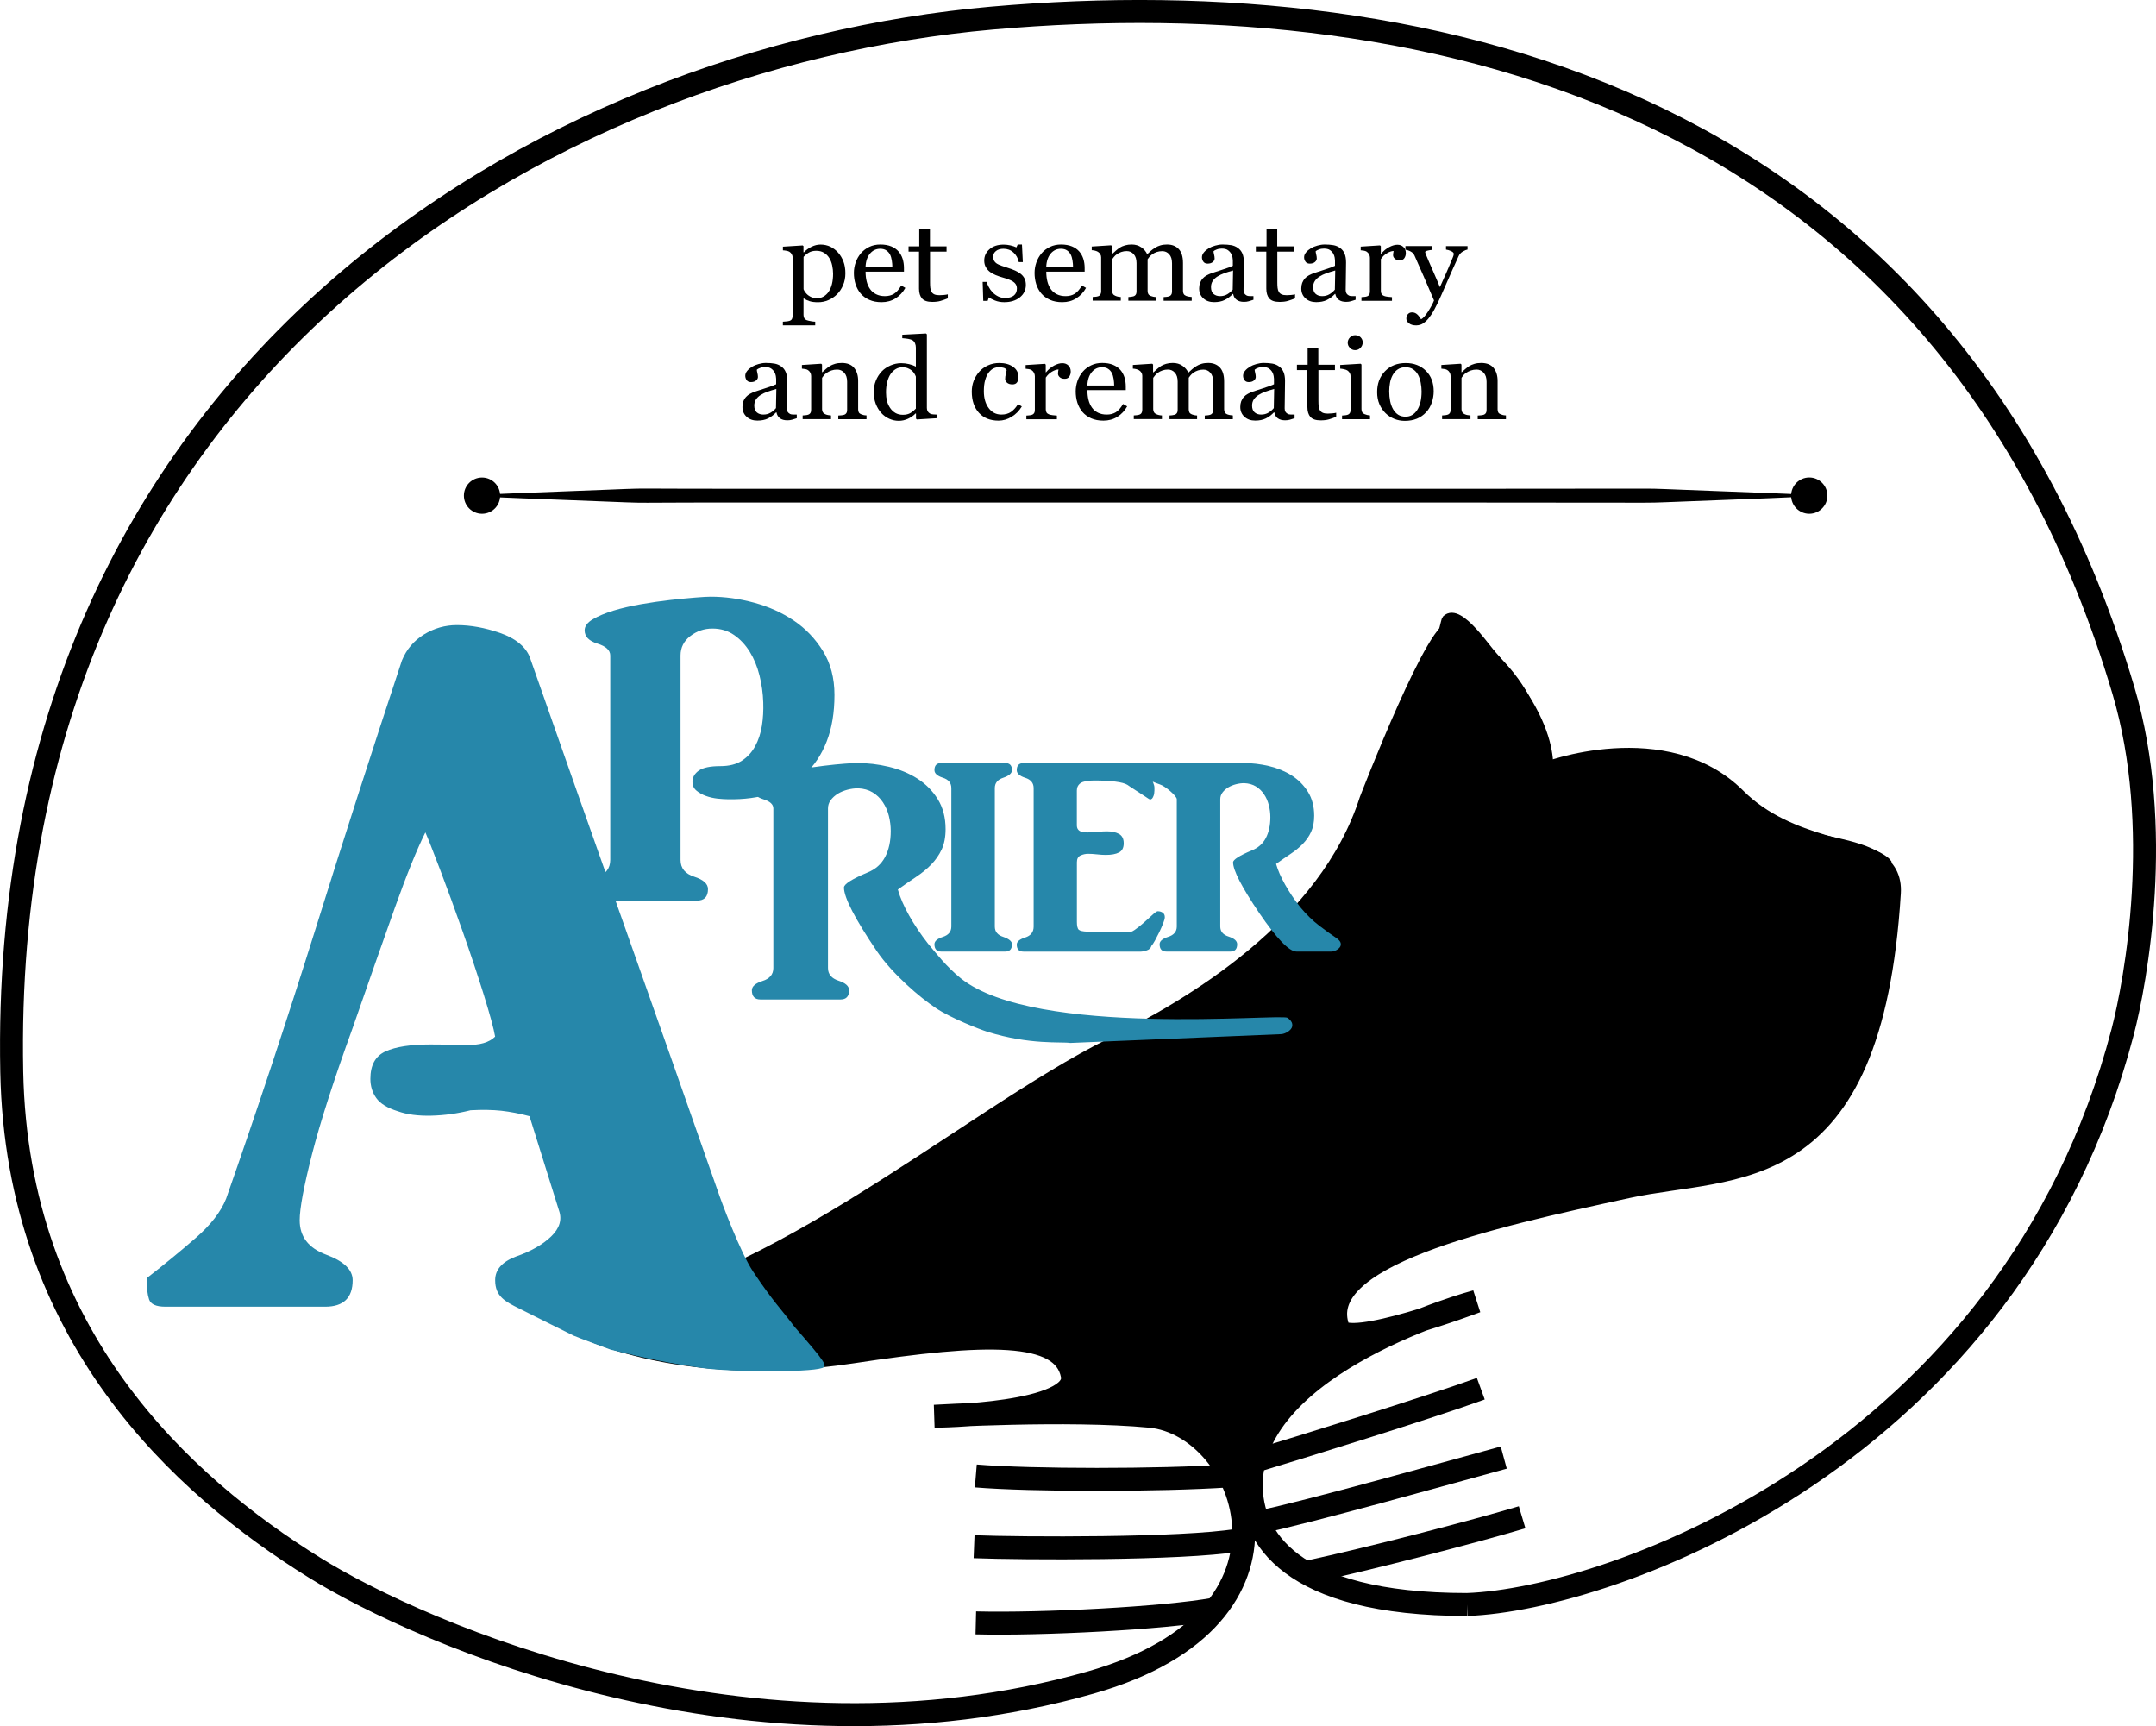 <?xml version="1.0" encoding="utf-8"?>
<!-- Generator: Adobe Illustrator 24.0.2, SVG Export Plug-In . SVG Version: 6.00 Build 0)  -->
<svg version="1.1" xmlns="http://www.w3.org/2000/svg" xmlns:xlink="http://www.w3.org/1999/xlink" x="0px" y="0px"
	 viewBox="0 0 469.64 375.93" style="enable-background:new 0 0 469.64 375.93;" xml:space="preserve">
<style type="text/css">
	.st0{fill:none;stroke:#000000;stroke-width:5;stroke-miterlimit:10;}
	.st1{stroke:#000000;stroke-width:2;stroke-miterlimit:10;}
	.st2{display:none;}
	.st3{display:inline;}
	.st4{fill:#2687AA;}
</style>
<g id="レイヤー_1">
	<path class="st0" d="M319.56,349.44c-39,0-47-15-47-26c0-27,49-40,49-40s-28.24,10.68-30,6c-6-16,32.69-24.41,63-31
		c23-5,53,1,57-64c0.77-12.44-22-7-32-18c-12.15-13.36-27-11-44-7c0,0,4-12-18-32c-3.51-3.19-19,37-19,37c-9,28-38.49,45.36-56,54
		c-31.72,15.65-79,58-118,59c0.34,0.45,22.17,12.87,61,7c28.95-4.38,46-5,48,5c1.75,8.77-30,9-30,9s29.08-1.71,47,0
		c21,2,37.56,43.65-13,58c-74,21-145.89-10.65-169-25c-29-18-64.87-50.58-66-108c-3-153,117-221,213.5-229.5
		c97.12-8.55,208.5,18.5,246.5,146.5c8.8,29.65,2.74,63.15-0.2,74.36C438.11,317.32,350.97,348.32,319.56,349.44"/>
	<path class="st0" d="M322.56,302.44c-11,4-40,13-50,16"/>
	<path class="st0" d="M327.56,317.44c-11,3-43,12-53,14"/>
	<path class="st0" d="M331.56,330.44c-10,3-33,9-47,12"/>
	<path class="st0" d="M267.56,321.44c-15,1-43,1-55,0"/>
	<path class="st0" d="M269.56,335.44c-12,2-47.19,1.81-57.38,1.41"/>
	<path class="st0" d="M264.56,350.44c-11,2-37.69,3.36-52,3"/>
	<path class="st1" d="M129.56,286.44c0,0,26.5-1.5,66.5-28.5c17.25-11.64,49.82-33.54,74-46c33-17,44.5-76.5,45-77
		c2.78-2.78,8.98,6.98,11,9c12,12,9,24,9.5,23.5c0.57-0.57,27.5-10.5,43.5,5.5c10.9,10.9,27.45,10.45,32,15
		c0.5,0.5,0.49,47.11-23.5,61.5c-7.5,4.5-71.83,9.6-92.5,25.5c-13,10,0.89,18.14,0,18c-0.25-0.04-23,11-25,26c0,0-8-20-53-12
		c0,0,21-3,15-11c-2.16-2.88-7.99-5.38-19-6c-9.45-0.53-20.15,2.25-25,3C162.06,296.94,133.06,295.94,129.56,286.44z"/>
</g>
<g id="レイヤー_4">
	<g>
		<g>
			<path d="M104.81,107.77c6.03-0.31,12.06-0.51,18.09-0.75l9.05-0.35c3.02-0.1,6.03-0.29,9.05-0.26
				c12.06,0.07,24.12,0.02,36.19,0.04h72.37h72.37l36.19-0.03c3.02-0.02,6.03,0.18,9.05,0.27l9.05,0.35
				c6.03,0.24,12.06,0.44,18.09,0.74v0.34c-6.03,0.29-12.06,0.5-18.09,0.74l-9.05,0.35c-3.02,0.09-6.03,0.29-9.05,0.27l-36.19-0.03
				h-72.37h-72.37c-12.06,0.02-24.12-0.04-36.19,0.04c-3.02,0.03-6.03-0.16-9.05-0.26l-9.05-0.35c-6.03-0.24-12.06-0.44-18.09-0.75
				V107.77z"/>
			<g>
				<path d="M105,111.89c-2.18,0-3.95-1.77-3.95-3.95S102.82,104,105,104c2.18,0,3.95,1.77,3.95,3.95S107.18,111.89,105,111.89z"/>
			</g>
			<g>
				<path d="M394.11,111.89c2.18,0,3.95-1.77,3.95-3.95s-1.77-3.95-3.95-3.95c-2.18,0-3.95,1.77-3.95,3.95
					S391.93,111.89,394.11,111.89z"/>
			</g>
		</g>
	</g>
	<g>
		<path d="M182.56,55.01c0.5,0.56,0.89,1.22,1.17,1.96c0.28,0.74,0.42,1.6,0.42,2.55c0,0.94-0.17,1.8-0.5,2.58
			c-0.33,0.78-0.77,1.44-1.32,1.99c-0.57,0.56-1.21,0.98-1.91,1.28c-0.7,0.3-1.44,0.45-2.23,0.45c-0.76,0-1.38-0.08-1.87-0.24
			c-0.49-0.16-0.88-0.35-1.19-0.57h-0.1v3.58c0,0.29,0.06,0.53,0.18,0.73c0.12,0.19,0.3,0.33,0.55,0.42c0.2,0.07,0.5,0.14,0.88,0.21
			c0.38,0.07,0.69,0.11,0.94,0.11v0.8h-7.05v-0.8c0.26-0.02,0.52-0.04,0.77-0.06c0.25-0.02,0.47-0.06,0.67-0.12
			c0.26-0.08,0.44-0.22,0.54-0.42c0.1-0.2,0.15-0.44,0.15-0.71V56.08c0-0.24-0.06-0.47-0.19-0.7c-0.13-0.23-0.29-0.41-0.5-0.54
			c-0.15-0.1-0.37-0.17-0.64-0.22c-0.27-0.05-0.54-0.09-0.79-0.1v-0.8l4.3-0.27l0.18,0.14v1.34l0.1,0.02
			c0.44-0.48,0.99-0.89,1.65-1.21c0.66-0.32,1.31-0.48,1.96-0.48c0.78,0,1.5,0.16,2.16,0.47C181.53,54.06,182.09,54.48,182.56,55.01
			z M180.48,63.57c0.34-0.5,0.59-1.08,0.75-1.74s0.24-1.4,0.24-2.21c0-0.6-0.07-1.2-0.2-1.82s-0.35-1.16-0.64-1.62
			c-0.29-0.47-0.67-0.84-1.14-1.13c-0.47-0.29-1.03-0.43-1.69-0.43c-0.63,0-1.17,0.13-1.61,0.39c-0.44,0.26-0.83,0.57-1.15,0.94
			v7.04c0.08,0.22,0.2,0.44,0.38,0.68c0.17,0.23,0.37,0.43,0.58,0.6c0.26,0.2,0.55,0.36,0.86,0.49c0.31,0.12,0.68,0.19,1.13,0.19
			c0.48,0,0.94-0.12,1.38-0.36C179.81,64.34,180.18,64,180.48,63.57z"/>
		<path d="M197.21,62.7c-0.53,0.95-1.24,1.71-2.12,2.27c-0.89,0.56-1.91,0.84-3.06,0.84c-1.02,0-1.9-0.17-2.67-0.51
			s-1.39-0.8-1.89-1.38c-0.49-0.58-0.86-1.26-1.11-2.03c-0.24-0.77-0.36-1.59-0.36-2.45c0-0.77,0.13-1.53,0.39-2.28
			c0.26-0.74,0.64-1.41,1.15-2.01c0.49-0.57,1.09-1.03,1.81-1.38c0.72-0.35,1.53-0.52,2.42-0.52c0.92,0,1.71,0.14,2.37,0.41
			c0.66,0.27,1.19,0.65,1.6,1.12c0.39,0.45,0.68,0.98,0.88,1.59c0.19,0.61,0.29,1.28,0.29,1.99v0.8h-8.36
			c0,0.78,0.08,1.49,0.24,2.13c0.16,0.64,0.41,1.2,0.75,1.68c0.33,0.47,0.77,0.84,1.31,1.11c0.54,0.27,1.18,0.41,1.92,0.41
			c0.76,0,1.41-0.17,1.96-0.5c0.55-0.34,1.08-0.94,1.59-1.81L197.21,62.7z M194.38,58.16c0-0.45-0.04-0.93-0.12-1.44
			c-0.08-0.51-0.21-0.94-0.39-1.29c-0.2-0.37-0.46-0.67-0.81-0.9c-0.34-0.23-0.78-0.35-1.32-0.35c-0.9,0-1.64,0.35-2.23,1.05
			c-0.59,0.7-0.92,1.68-0.97,2.93H194.38z"/>
		<path d="M206.46,64.98c-0.55,0.22-1.08,0.4-1.57,0.55c-0.49,0.15-1.1,0.22-1.82,0.22c-1.06,0-1.8-0.25-2.23-0.75
			c-0.43-0.5-0.65-1.21-0.65-2.13v-8.06h-2.28v-1.16h2.33v-3.71h2.33v3.71h3.62v1.16h-3.6v6.65c0,0.5,0.02,0.92,0.06,1.25
			c0.04,0.33,0.13,0.63,0.28,0.87c0.14,0.23,0.34,0.41,0.61,0.53c0.27,0.12,0.64,0.18,1.1,0.18c0.21,0,0.53-0.02,0.94-0.05
			c0.41-0.04,0.71-0.08,0.88-0.14V64.98z"/>
		<path d="M222.37,59.67c0.35,0.29,0.62,0.62,0.81,1c0.19,0.38,0.28,0.84,0.28,1.39c0,1.1-0.44,2-1.31,2.7
			c-0.87,0.7-2.01,1.05-3.4,1.05c-0.73,0-1.41-0.12-2.03-0.37c-0.62-0.25-1.06-0.48-1.32-0.69l-0.26,0.78h-0.96l-0.13-4.14h0.88
			c0.07,0.31,0.21,0.68,0.44,1.1c0.22,0.42,0.49,0.8,0.81,1.14c0.33,0.36,0.73,0.65,1.2,0.9c0.46,0.24,0.99,0.36,1.57,0.36
			c0.82,0,1.45-0.18,1.89-0.53s0.67-0.86,0.67-1.51c0-0.34-0.07-0.63-0.21-0.87c-0.14-0.25-0.35-0.46-0.62-0.65
			c-0.28-0.19-0.63-0.35-1.04-0.5c-0.41-0.15-0.87-0.3-1.37-0.44c-0.4-0.11-0.85-0.27-1.34-0.46c-0.49-0.2-0.91-0.43-1.26-0.69
			c-0.38-0.28-0.68-0.63-0.92-1.04c-0.24-0.41-0.36-0.89-0.36-1.45c0-0.97,0.38-1.8,1.15-2.47c0.77-0.68,1.8-1.01,3.08-1.01
			c0.49,0,1,0.06,1.52,0.18c0.52,0.12,0.94,0.27,1.26,0.43l0.29-0.63h0.92l0.19,3.83h-0.88c-0.18-0.86-0.56-1.55-1.16-2.09
			c-0.59-0.54-1.32-0.81-2.17-0.81c-0.7,0-1.25,0.17-1.65,0.5c-0.4,0.33-0.6,0.73-0.6,1.2c0,0.36,0.07,0.66,0.2,0.91
			c0.13,0.24,0.33,0.45,0.59,0.62c0.26,0.16,0.58,0.31,0.97,0.45c0.39,0.14,0.87,0.3,1.44,0.48c0.56,0.17,1.09,0.37,1.59,0.59
			C221.63,59.15,222.04,59.4,222.37,59.67z"/>
		<path d="M236.57,62.7c-0.53,0.95-1.24,1.71-2.12,2.27c-0.89,0.56-1.91,0.84-3.06,0.84c-1.01,0-1.9-0.17-2.67-0.51
			c-0.76-0.34-1.39-0.8-1.89-1.38c-0.49-0.58-0.86-1.26-1.11-2.03c-0.24-0.77-0.36-1.59-0.36-2.45c0-0.77,0.13-1.53,0.39-2.28
			c0.26-0.74,0.64-1.41,1.15-2.01c0.49-0.57,1.09-1.03,1.81-1.38c0.72-0.35,1.53-0.52,2.42-0.52c0.92,0,1.71,0.14,2.37,0.41
			c0.66,0.27,1.19,0.65,1.6,1.12c0.39,0.45,0.68,0.98,0.88,1.59c0.19,0.61,0.29,1.28,0.29,1.99v0.8h-8.36
			c0,0.78,0.08,1.49,0.24,2.13c0.16,0.64,0.41,1.2,0.75,1.68c0.33,0.47,0.77,0.84,1.31,1.11s1.18,0.41,1.92,0.41
			c0.76,0,1.41-0.17,1.96-0.5c0.55-0.34,1.08-0.94,1.59-1.81L236.57,62.7z M233.74,58.16c0-0.45-0.04-0.93-0.12-1.44
			c-0.08-0.51-0.21-0.94-0.39-1.29c-0.2-0.37-0.46-0.67-0.81-0.9c-0.34-0.23-0.78-0.35-1.32-0.35c-0.9,0-1.64,0.35-2.23,1.05
			c-0.59,0.7-0.92,1.68-0.97,2.93H233.74z"/>
		<path d="M259.61,65.5h-6.14v-0.8c0.2-0.02,0.39-0.03,0.6-0.05c0.2-0.02,0.38-0.05,0.53-0.1c0.24-0.07,0.42-0.2,0.53-0.38
			c0.12-0.18,0.17-0.42,0.17-0.71v-6.14c0-0.84-0.2-1.48-0.61-1.94c-0.41-0.46-0.91-0.68-1.52-0.68c-0.42,0-0.81,0.06-1.18,0.18
			c-0.37,0.12-0.7,0.29-1.01,0.51c-0.25,0.18-0.45,0.37-0.62,0.57c-0.17,0.2-0.29,0.38-0.38,0.51v6.87c0,0.28,0.05,0.51,0.15,0.69
			c0.1,0.18,0.28,0.32,0.52,0.42c0.2,0.07,0.37,0.13,0.53,0.16c0.16,0.04,0.36,0.06,0.62,0.08v0.8h-6.01v-0.8
			c0.2-0.02,0.39-0.03,0.57-0.05c0.18-0.02,0.35-0.05,0.51-0.1c0.24-0.07,0.42-0.2,0.53-0.38c0.12-0.18,0.17-0.42,0.17-0.71v-6.14
			c0-0.84-0.2-1.48-0.61-1.94c-0.41-0.46-0.91-0.68-1.52-0.68c-0.42,0-0.81,0.06-1.18,0.19c-0.37,0.12-0.71,0.3-1.01,0.51
			c-0.25,0.18-0.46,0.38-0.63,0.6c-0.17,0.22-0.3,0.39-0.38,0.5v6.82c0,0.27,0.06,0.5,0.18,0.69c0.12,0.19,0.3,0.33,0.54,0.42
			c0.18,0.08,0.36,0.14,0.55,0.18c0.19,0.04,0.4,0.07,0.63,0.08v0.8h-6.13v-0.8c0.2-0.02,0.4-0.03,0.61-0.05
			c0.21-0.02,0.39-0.05,0.54-0.1c0.24-0.07,0.42-0.2,0.53-0.38c0.11-0.18,0.17-0.42,0.17-0.71v-7.39c0-0.26-0.06-0.49-0.19-0.69
			c-0.12-0.21-0.3-0.38-0.52-0.52c-0.16-0.1-0.36-0.17-0.6-0.24c-0.24-0.06-0.49-0.1-0.74-0.11v-0.8l4.22-0.27l0.18,0.17v1.7h0.09
			c0.21-0.2,0.47-0.44,0.78-0.71c0.31-0.27,0.59-0.49,0.86-0.66c0.3-0.19,0.67-0.35,1.12-0.48c0.45-0.13,0.93-0.19,1.45-0.19
			c0.82,0,1.52,0.21,2.11,0.62c0.59,0.41,1.01,0.92,1.27,1.5c0.31-0.28,0.58-0.53,0.81-0.74c0.23-0.21,0.54-0.44,0.93-0.68
			c0.32-0.21,0.7-0.38,1.14-0.51c0.44-0.13,0.93-0.19,1.46-0.19c1.06,0,1.91,0.33,2.53,0.99c0.62,0.66,0.93,1.67,0.93,3.04v6.05
			c0,0.28,0.05,0.51,0.15,0.69c0.1,0.18,0.28,0.32,0.52,0.42c0.2,0.07,0.39,0.13,0.58,0.16c0.19,0.04,0.41,0.06,0.65,0.08V65.5z"/>
		<path d="M273.06,65.28c-0.4,0.14-0.75,0.25-1.06,0.33c-0.3,0.09-0.65,0.13-1.03,0.13c-0.66,0-1.2-0.15-1.59-0.44
			c-0.4-0.29-0.65-0.72-0.76-1.29h-0.08c-0.55,0.58-1.15,1.02-1.78,1.33c-0.64,0.31-1.4,0.46-2.3,0.46c-0.95,0-1.73-0.27-2.33-0.82
			c-0.61-0.55-0.92-1.26-0.92-2.15c0-0.46,0.07-0.87,0.2-1.23c0.14-0.36,0.34-0.69,0.61-0.98c0.21-0.24,0.49-0.46,0.84-0.65
			c0.35-0.19,0.68-0.34,0.99-0.45c0.38-0.14,1.16-0.39,2.33-0.76c1.17-0.37,1.96-0.66,2.37-0.87v-1.2c0-0.1-0.02-0.31-0.07-0.6
			c-0.05-0.3-0.15-0.58-0.3-0.84c-0.17-0.3-0.41-0.56-0.72-0.78c-0.31-0.22-0.75-0.33-1.32-0.33c-0.39,0-0.76,0.06-1.09,0.19
			c-0.34,0.12-0.57,0.26-0.71,0.39c0,0.16,0.04,0.4,0.12,0.71c0.08,0.31,0.12,0.6,0.12,0.87c0,0.28-0.13,0.54-0.4,0.77
			s-0.64,0.35-1.12,0.35c-0.43,0-0.74-0.14-0.94-0.43c-0.2-0.29-0.3-0.61-0.3-0.96c0-0.37,0.14-0.72,0.42-1.06
			c0.28-0.34,0.64-0.64,1.08-0.91c0.38-0.23,0.85-0.42,1.39-0.57c0.55-0.16,1.08-0.24,1.6-0.24c0.72,0,1.34,0.05,1.87,0.14
			c0.53,0.09,1.02,0.29,1.45,0.6c0.44,0.3,0.77,0.7,0.99,1.21c0.23,0.51,0.34,1.17,0.34,1.97c0,1.15-0.01,2.17-0.04,3.06
			c-0.03,0.89-0.04,1.86-0.04,2.91c0,0.31,0.06,0.56,0.17,0.75c0.12,0.19,0.29,0.34,0.53,0.47c0.13,0.07,0.33,0.11,0.61,0.12
			s0.56,0.01,0.85,0.01V65.28z M268.6,58.91c-0.73,0.2-1.36,0.4-1.91,0.59c-0.55,0.19-1.05,0.44-1.52,0.73
			c-0.43,0.27-0.76,0.6-1.01,0.97c-0.25,0.38-0.37,0.82-0.37,1.34c0,0.67,0.19,1.16,0.56,1.48c0.37,0.31,0.84,0.47,1.41,0.47
			c0.61,0,1.14-0.14,1.6-0.42c0.46-0.28,0.85-0.61,1.16-0.99L268.6,58.91z"/>
		<path d="M282.11,64.98c-0.55,0.22-1.08,0.4-1.57,0.55c-0.49,0.15-1.1,0.22-1.82,0.22c-1.06,0-1.8-0.25-2.23-0.75
			c-0.43-0.5-0.65-1.21-0.65-2.13v-8.06h-2.28v-1.16h2.33v-3.71h2.33v3.71h3.62v1.16h-3.6v6.65c0,0.5,0.02,0.92,0.06,1.25
			c0.04,0.33,0.13,0.63,0.27,0.87c0.14,0.23,0.34,0.41,0.61,0.53c0.27,0.12,0.64,0.18,1.1,0.18c0.21,0,0.53-0.02,0.94-0.05
			c0.41-0.04,0.71-0.08,0.88-0.14V64.98z"/>
		<path d="M295.31,65.28c-0.4,0.14-0.75,0.25-1.06,0.33c-0.3,0.09-0.65,0.13-1.03,0.13c-0.66,0-1.2-0.15-1.59-0.44
			c-0.4-0.29-0.65-0.72-0.76-1.29h-0.08c-0.55,0.58-1.15,1.02-1.78,1.33c-0.64,0.31-1.4,0.46-2.3,0.46c-0.95,0-1.73-0.27-2.33-0.82
			c-0.61-0.55-0.92-1.26-0.92-2.15c0-0.46,0.07-0.87,0.2-1.23c0.14-0.36,0.34-0.69,0.61-0.98c0.21-0.24,0.49-0.46,0.84-0.65
			c0.35-0.19,0.68-0.34,0.99-0.45c0.38-0.14,1.16-0.39,2.33-0.76c1.17-0.37,1.96-0.66,2.37-0.87v-1.2c0-0.1-0.02-0.31-0.07-0.6
			c-0.05-0.3-0.15-0.58-0.3-0.84c-0.17-0.3-0.41-0.56-0.72-0.78c-0.31-0.22-0.75-0.33-1.32-0.33c-0.39,0-0.76,0.06-1.09,0.19
			c-0.34,0.12-0.57,0.26-0.71,0.39c0,0.16,0.04,0.4,0.12,0.71c0.08,0.31,0.12,0.6,0.12,0.87c0,0.28-0.13,0.54-0.4,0.77
			s-0.64,0.35-1.12,0.35c-0.43,0-0.74-0.14-0.94-0.43c-0.2-0.29-0.3-0.61-0.3-0.96c0-0.37,0.14-0.72,0.42-1.06
			c0.28-0.34,0.64-0.64,1.08-0.91c0.38-0.23,0.85-0.42,1.39-0.57c0.55-0.16,1.08-0.24,1.6-0.24c0.72,0,1.34,0.05,1.87,0.14
			c0.53,0.09,1.02,0.29,1.45,0.6c0.44,0.3,0.77,0.7,0.99,1.21c0.23,0.51,0.34,1.17,0.34,1.97c0,1.15-0.01,2.17-0.04,3.06
			c-0.03,0.89-0.04,1.86-0.04,2.91c0,0.31,0.06,0.56,0.17,0.75c0.12,0.19,0.29,0.34,0.53,0.47c0.13,0.07,0.33,0.11,0.61,0.12
			s0.56,0.01,0.85,0.01V65.28z M290.85,58.91c-0.73,0.2-1.36,0.4-1.91,0.59c-0.55,0.19-1.05,0.44-1.52,0.73
			c-0.43,0.27-0.76,0.6-1.01,0.97c-0.25,0.38-0.37,0.82-0.37,1.34c0,0.67,0.19,1.16,0.56,1.48c0.37,0.31,0.84,0.47,1.41,0.47
			c0.61,0,1.14-0.14,1.6-0.42c0.46-0.28,0.85-0.61,1.16-0.99L290.85,58.91z"/>
		<path d="M306.23,55.13c0,0.41-0.11,0.77-0.32,1.09c-0.21,0.32-0.54,0.48-0.99,0.48c-0.48,0-0.84-0.12-1.09-0.35
			c-0.25-0.23-0.38-0.49-0.38-0.77c0-0.18,0.01-0.34,0.04-0.48s0.06-0.29,0.08-0.43c-0.4,0-0.87,0.15-1.41,0.46s-0.99,0.74-1.37,1.3
			v6.93c0,0.28,0.06,0.51,0.17,0.69c0.12,0.18,0.3,0.31,0.54,0.4c0.21,0.08,0.49,0.14,0.83,0.18c0.34,0.04,0.63,0.07,0.88,0.08v0.8
			h-6.65v-0.8c0.2-0.02,0.4-0.03,0.61-0.05c0.21-0.02,0.39-0.05,0.54-0.1c0.24-0.07,0.42-0.2,0.53-0.38
			c0.12-0.18,0.17-0.42,0.17-0.71v-7.34c0-0.25-0.06-0.49-0.19-0.74c-0.12-0.24-0.3-0.43-0.52-0.58c-0.16-0.1-0.35-0.17-0.58-0.21
			c-0.22-0.04-0.46-0.07-0.72-0.09v-0.8l4.2-0.27l0.18,0.17v1.68h0.06c0.53-0.65,1.12-1.15,1.77-1.48c0.65-0.34,1.24-0.51,1.78-0.51
			c0.54,0,0.97,0.16,1.31,0.49C306.06,54.13,306.23,54.58,306.23,55.13z"/>
		<path d="M306.34,69.39c0-0.4,0.12-0.73,0.35-0.98c0.23-0.25,0.53-0.38,0.88-0.38c0.27,0,0.51,0.05,0.7,0.14
			c0.2,0.1,0.37,0.22,0.52,0.37c0.13,0.12,0.26,0.28,0.41,0.49c0.14,0.21,0.26,0.38,0.35,0.51c0.43-0.22,0.94-0.78,1.53-1.7
			c0.59-0.92,1.02-1.72,1.29-2.41c-0.81-1.91-1.54-3.61-2.2-5.12c-0.66-1.5-1.34-3.06-2.06-4.67c-0.16-0.37-0.44-0.66-0.82-0.86
			c-0.38-0.21-0.77-0.34-1.15-0.39v-0.8h5.76v0.84c-0.26,0.01-0.56,0.06-0.92,0.15c-0.36,0.09-0.54,0.2-0.54,0.32
			c0,0.05,0.02,0.13,0.06,0.24c0.04,0.11,0.08,0.23,0.13,0.35c0.32,0.8,0.82,1.94,1.48,3.44c0.66,1.5,1.18,2.7,1.54,3.6
			c0.38-0.86,0.78-1.75,1.2-2.67c0.41-0.92,0.88-2.01,1.39-3.26c0.06-0.15,0.15-0.36,0.26-0.63c0.11-0.27,0.17-0.5,0.17-0.69
			c0-0.21-0.19-0.4-0.58-0.59c-0.39-0.18-0.76-0.29-1.11-0.33V53.6h4.69v0.75c-0.26,0.04-0.59,0.18-1.01,0.42
			c-0.42,0.24-0.73,0.57-0.93,1.01c-1.02,2.22-1.92,4.24-2.71,6.07c-0.79,1.83-1.39,3.17-1.8,4.03c-0.54,1.13-1.02,2.01-1.44,2.64
			c-0.42,0.63-0.83,1.13-1.23,1.49c-0.39,0.34-0.75,0.57-1.07,0.68c-0.32,0.12-0.65,0.18-0.99,0.18c-0.66,0-1.19-0.15-1.57-0.45
			C306.53,70.12,306.34,69.77,306.34,69.39z"/>
		<path d="M173.58,91.08c-0.4,0.14-0.75,0.25-1.06,0.33c-0.3,0.09-0.65,0.13-1.03,0.13c-0.66,0-1.2-0.15-1.59-0.44
			c-0.4-0.29-0.65-0.72-0.76-1.29h-0.08c-0.55,0.58-1.15,1.02-1.78,1.33c-0.64,0.31-1.4,0.46-2.3,0.46c-0.95,0-1.73-0.27-2.33-0.82
			c-0.61-0.55-0.92-1.26-0.92-2.15c0-0.46,0.07-0.87,0.2-1.23s0.34-0.69,0.61-0.98c0.21-0.24,0.49-0.46,0.84-0.65
			c0.35-0.19,0.68-0.34,0.99-0.45c0.38-0.14,1.16-0.39,2.33-0.76s1.96-0.66,2.37-0.87v-1.2c0-0.1-0.02-0.31-0.07-0.6
			c-0.05-0.3-0.15-0.58-0.3-0.84c-0.17-0.3-0.41-0.56-0.72-0.78c-0.31-0.22-0.75-0.33-1.32-0.33c-0.39,0-0.76,0.06-1.09,0.19
			c-0.34,0.12-0.57,0.26-0.71,0.39c0,0.16,0.04,0.4,0.12,0.71c0.08,0.31,0.12,0.6,0.12,0.87c0,0.28-0.13,0.54-0.4,0.77
			s-0.64,0.35-1.12,0.35c-0.43,0-0.74-0.14-0.94-0.43c-0.2-0.29-0.3-0.61-0.3-0.96c0-0.37,0.14-0.72,0.42-1.06
			c0.28-0.34,0.64-0.64,1.08-0.91c0.38-0.23,0.85-0.42,1.39-0.57c0.55-0.16,1.08-0.24,1.6-0.24c0.72,0,1.34,0.05,1.87,0.14
			c0.53,0.09,1.02,0.29,1.45,0.6c0.44,0.3,0.77,0.7,0.99,1.21c0.23,0.51,0.34,1.17,0.34,1.97c0,1.15-0.01,2.17-0.04,3.06
			c-0.03,0.89-0.04,1.86-0.04,2.91c0,0.31,0.06,0.56,0.17,0.75c0.12,0.19,0.29,0.34,0.53,0.47c0.13,0.07,0.33,0.11,0.61,0.12
			c0.28,0.01,0.56,0.01,0.85,0.01V91.08z M169.11,84.71c-0.73,0.2-1.36,0.4-1.91,0.59c-0.55,0.19-1.05,0.44-1.52,0.73
			c-0.43,0.27-0.76,0.6-1.01,0.97c-0.25,0.38-0.37,0.82-0.37,1.34c0,0.67,0.19,1.16,0.56,1.48c0.37,0.31,0.84,0.47,1.41,0.47
			c0.61,0,1.14-0.14,1.6-0.42c0.46-0.28,0.85-0.61,1.16-0.99L169.11,84.71z"/>
		<path d="M188.77,91.3h-6.17v-0.8c0.2-0.02,0.41-0.03,0.65-0.05c0.23-0.02,0.43-0.05,0.58-0.1c0.24-0.07,0.42-0.2,0.53-0.38
			c0.12-0.18,0.17-0.42,0.17-0.71v-6.12c0-0.84-0.21-1.5-0.63-1.96c-0.42-0.46-0.94-0.69-1.55-0.69c-0.45,0-0.87,0.07-1.24,0.2
			c-0.38,0.13-0.71,0.3-1,0.49c-0.28,0.19-0.51,0.38-0.67,0.6c-0.17,0.21-0.29,0.38-0.37,0.51v6.84c0,0.27,0.06,0.5,0.18,0.68
			c0.12,0.18,0.3,0.31,0.54,0.41c0.18,0.08,0.37,0.14,0.58,0.18c0.21,0.04,0.42,0.07,0.65,0.08v0.8h-6.18v-0.8
			c0.2-0.02,0.4-0.03,0.61-0.05c0.21-0.02,0.39-0.05,0.54-0.1c0.24-0.07,0.42-0.2,0.53-0.38c0.12-0.18,0.17-0.42,0.17-0.71v-7.34
			c0-0.27-0.06-0.52-0.19-0.75c-0.12-0.23-0.3-0.42-0.52-0.56c-0.16-0.1-0.35-0.17-0.58-0.21c-0.22-0.04-0.46-0.07-0.72-0.09v-0.8
			l4.2-0.27l0.18,0.17v1.68h0.06c0.2-0.19,0.46-0.42,0.77-0.69c0.31-0.27,0.6-0.49,0.87-0.66c0.32-0.19,0.69-0.35,1.13-0.48
			c0.44-0.13,0.93-0.19,1.47-0.19c1.21,0,2.11,0.36,2.69,1.07c0.58,0.71,0.88,1.66,0.88,2.84v6.19c0,0.28,0.05,0.51,0.15,0.68
			c0.1,0.17,0.28,0.31,0.52,0.4c0.2,0.08,0.38,0.14,0.53,0.17c0.15,0.03,0.36,0.06,0.62,0.07V91.3z"/>
		<path d="M204.13,91.08l-4.41,0.27l-0.19-0.17v-1.11l-0.1-0.02c-0.44,0.47-0.99,0.85-1.64,1.15c-0.65,0.3-1.32,0.45-2.01,0.45
			c-0.72,0-1.41-0.15-2.08-0.45c-0.67-0.3-1.25-0.73-1.74-1.27c-0.5-0.56-0.9-1.22-1.2-2c-0.29-0.78-0.44-1.64-0.44-2.58
			c0-0.86,0.16-1.68,0.47-2.45s0.75-1.45,1.3-2.03c0.52-0.54,1.16-0.97,1.91-1.29c0.75-0.32,1.52-0.48,2.31-0.48
			c0.59,0,1.16,0.07,1.73,0.21c0.57,0.14,1.05,0.32,1.46,0.54v-4.15c0-0.34-0.06-0.65-0.18-0.93c-0.12-0.28-0.29-0.49-0.5-0.64
			c-0.24-0.15-0.56-0.26-0.97-0.33c-0.41-0.07-0.84-0.12-1.31-0.15v-0.75l5.17-0.27l0.19,0.18v16.04c0,0.28,0.06,0.52,0.17,0.72
			c0.11,0.2,0.28,0.36,0.51,0.5c0.16,0.1,0.4,0.16,0.7,0.18c0.31,0.02,0.59,0.04,0.84,0.05V91.08z M199.5,88.99v-6.96
			c-0.07-0.21-0.18-0.43-0.33-0.68c-0.15-0.24-0.34-0.46-0.57-0.66c-0.25-0.2-0.54-0.37-0.87-0.5c-0.33-0.13-0.72-0.2-1.16-0.2
			c-0.51,0-0.98,0.12-1.41,0.37c-0.43,0.25-0.81,0.61-1.14,1.07c-0.31,0.45-0.56,1.02-0.75,1.72c-0.18,0.7-0.27,1.47-0.27,2.31
			c0,0.68,0.07,1.29,0.2,1.84c0.14,0.55,0.37,1.06,0.69,1.54c0.3,0.45,0.68,0.81,1.14,1.09c0.46,0.27,1.01,0.41,1.65,0.41
			c0.68,0,1.24-0.14,1.69-0.42C198.82,89.64,199.19,89.33,199.5,88.99z"/>
		<path d="M217.52,91.61c-1.83,0-3.25-0.57-4.29-1.71c-1.03-1.14-1.55-2.68-1.55-4.6c0-0.84,0.14-1.62,0.42-2.35
			c0.28-0.73,0.68-1.39,1.21-1.99c0.5-0.57,1.13-1.03,1.89-1.38c0.76-0.35,1.59-0.52,2.48-0.52c1.24,0,2.24,0.28,3.02,0.84
			c0.78,0.56,1.16,1.32,1.16,2.29c0,0.4-0.1,0.76-0.31,1.07c-0.2,0.31-0.54,0.46-1.01,0.46c-0.5,0-0.89-0.12-1.17-0.36
			c-0.28-0.24-0.42-0.51-0.42-0.81c0-0.36,0.05-0.73,0.15-1.11c0.1-0.38,0.16-0.66,0.18-0.84c-0.15-0.25-0.38-0.42-0.68-0.5
			c-0.3-0.08-0.63-0.13-0.98-0.13c-0.41,0-0.8,0.08-1.17,0.25c-0.37,0.16-0.73,0.47-1.08,0.91c-0.31,0.4-0.57,0.95-0.77,1.63
			c-0.2,0.68-0.29,1.5-0.29,2.45c0,1.5,0.35,2.72,1.05,3.66c0.7,0.95,1.62,1.42,2.77,1.42c0.83,0,1.52-0.19,2.08-0.57
			c0.56-0.38,1.08-0.95,1.55-1.71l0.82,0.51c-0.56,0.95-1.31,1.7-2.23,2.26C219.45,91.33,218.5,91.61,217.52,91.61z"/>
		<path d="M233.24,80.93c0,0.41-0.11,0.77-0.32,1.09c-0.21,0.32-0.54,0.48-0.99,0.48c-0.48,0-0.84-0.12-1.09-0.35
			c-0.25-0.23-0.38-0.49-0.38-0.77c0-0.18,0.01-0.34,0.04-0.48c0.03-0.14,0.06-0.29,0.08-0.43c-0.4,0-0.87,0.15-1.41,0.46
			c-0.54,0.31-0.99,0.74-1.37,1.3v6.93c0,0.28,0.06,0.51,0.17,0.69c0.12,0.18,0.3,0.31,0.54,0.4c0.21,0.08,0.49,0.14,0.83,0.18
			c0.34,0.04,0.63,0.07,0.88,0.08v0.8h-6.65v-0.8c0.2-0.02,0.4-0.03,0.61-0.05c0.21-0.02,0.39-0.05,0.54-0.1
			c0.24-0.07,0.42-0.2,0.53-0.38c0.12-0.18,0.17-0.42,0.17-0.71v-7.34c0-0.25-0.06-0.49-0.19-0.74c-0.12-0.24-0.3-0.43-0.52-0.58
			c-0.16-0.1-0.35-0.17-0.58-0.21c-0.22-0.04-0.46-0.07-0.72-0.09v-0.8l4.2-0.27l0.18,0.17v1.68h0.06c0.53-0.65,1.12-1.15,1.77-1.48
			c0.65-0.34,1.24-0.51,1.78-0.51c0.54,0,0.97,0.16,1.31,0.49S233.24,80.37,233.24,80.93z"/>
		<path d="M245.53,88.5c-0.53,0.95-1.24,1.71-2.12,2.27c-0.89,0.56-1.91,0.84-3.06,0.84c-1.02,0-1.9-0.17-2.67-0.51
			c-0.76-0.34-1.39-0.8-1.89-1.38c-0.49-0.58-0.86-1.26-1.11-2.03c-0.24-0.77-0.36-1.59-0.36-2.45c0-0.77,0.13-1.53,0.39-2.28
			c0.26-0.74,0.64-1.41,1.15-2.01c0.49-0.57,1.09-1.03,1.81-1.38c0.72-0.35,1.53-0.52,2.42-0.52c0.92,0,1.71,0.14,2.37,0.41
			c0.66,0.27,1.19,0.65,1.6,1.12c0.39,0.45,0.68,0.98,0.88,1.59c0.19,0.61,0.29,1.28,0.29,1.99v0.8h-8.36
			c0,0.78,0.08,1.49,0.24,2.13s0.41,1.2,0.75,1.68c0.33,0.47,0.77,0.84,1.31,1.11c0.54,0.27,1.18,0.41,1.92,0.41
			c0.76,0,1.41-0.17,1.96-0.5c0.55-0.34,1.08-0.94,1.59-1.81L245.53,88.5z M242.7,83.96c0-0.45-0.04-0.93-0.12-1.44
			c-0.08-0.51-0.21-0.94-0.39-1.29c-0.2-0.37-0.46-0.67-0.81-0.9c-0.34-0.23-0.78-0.35-1.32-0.35c-0.9,0-1.64,0.35-2.23,1.05
			c-0.59,0.7-0.92,1.68-0.97,2.93H242.7z"/>
		<path d="M268.57,91.3h-6.14v-0.8c0.2-0.02,0.39-0.03,0.6-0.05c0.2-0.02,0.38-0.05,0.53-0.1c0.24-0.07,0.42-0.2,0.53-0.38
			c0.12-0.18,0.17-0.42,0.17-0.71v-6.14c0-0.84-0.2-1.48-0.61-1.94c-0.41-0.46-0.91-0.68-1.52-0.68c-0.42,0-0.81,0.06-1.18,0.18
			c-0.37,0.12-0.7,0.29-1.01,0.51c-0.25,0.18-0.45,0.37-0.62,0.57c-0.17,0.2-0.29,0.38-0.38,0.51v6.87c0,0.28,0.05,0.51,0.15,0.69
			c0.1,0.18,0.28,0.32,0.52,0.42c0.2,0.07,0.37,0.13,0.53,0.16c0.16,0.04,0.36,0.06,0.62,0.08v0.8h-6.01v-0.8
			c0.2-0.02,0.39-0.03,0.57-0.05c0.18-0.02,0.35-0.05,0.51-0.1c0.24-0.07,0.42-0.2,0.53-0.38c0.12-0.18,0.17-0.42,0.17-0.71v-6.14
			c0-0.84-0.2-1.48-0.61-1.94c-0.41-0.46-0.91-0.68-1.52-0.68c-0.42,0-0.81,0.06-1.18,0.19c-0.37,0.12-0.71,0.3-1.01,0.51
			c-0.25,0.18-0.46,0.38-0.63,0.6c-0.17,0.22-0.3,0.39-0.38,0.5v6.82c0,0.27,0.06,0.5,0.18,0.69c0.12,0.19,0.3,0.33,0.54,0.42
			c0.18,0.08,0.36,0.14,0.55,0.18c0.19,0.04,0.4,0.07,0.63,0.08v0.8h-6.13v-0.8c0.2-0.02,0.4-0.03,0.61-0.05
			c0.21-0.02,0.39-0.05,0.54-0.1c0.24-0.07,0.42-0.2,0.53-0.38c0.11-0.18,0.17-0.42,0.17-0.71v-7.39c0-0.26-0.06-0.49-0.19-0.69
			c-0.12-0.21-0.3-0.38-0.52-0.52c-0.16-0.1-0.36-0.17-0.6-0.24c-0.24-0.06-0.49-0.1-0.74-0.11v-0.8l4.22-0.27l0.18,0.17v1.7h0.09
			c0.21-0.2,0.47-0.44,0.78-0.71c0.31-0.27,0.59-0.49,0.86-0.66c0.3-0.19,0.67-0.35,1.12-0.48c0.45-0.13,0.93-0.19,1.45-0.19
			c0.82,0,1.52,0.21,2.11,0.62c0.59,0.41,1.01,0.92,1.27,1.5c0.31-0.28,0.58-0.53,0.81-0.74c0.23-0.21,0.54-0.44,0.93-0.68
			c0.32-0.21,0.7-0.38,1.14-0.51c0.44-0.13,0.93-0.19,1.46-0.19c1.06,0,1.91,0.33,2.53,0.99c0.62,0.66,0.93,1.67,0.93,3.04v6.05
			c0,0.28,0.05,0.51,0.15,0.69c0.1,0.18,0.28,0.32,0.52,0.42c0.2,0.07,0.39,0.13,0.58,0.16c0.19,0.04,0.41,0.06,0.65,0.08V91.3z"/>
		<path d="M282.02,91.08c-0.4,0.14-0.75,0.25-1.06,0.33c-0.3,0.09-0.65,0.13-1.03,0.13c-0.66,0-1.2-0.15-1.59-0.44
			c-0.4-0.29-0.65-0.72-0.76-1.29h-0.08c-0.55,0.58-1.15,1.02-1.78,1.33c-0.64,0.31-1.4,0.46-2.3,0.46c-0.95,0-1.73-0.27-2.33-0.82
			c-0.61-0.55-0.92-1.26-0.92-2.15c0-0.46,0.07-0.87,0.2-1.23c0.14-0.36,0.34-0.69,0.61-0.98c0.21-0.24,0.49-0.46,0.84-0.65
			c0.35-0.19,0.68-0.34,0.99-0.45c0.38-0.14,1.16-0.39,2.33-0.76c1.17-0.37,1.96-0.66,2.37-0.87v-1.2c0-0.1-0.02-0.31-0.07-0.6
			c-0.05-0.3-0.15-0.58-0.3-0.84c-0.17-0.3-0.41-0.56-0.72-0.78c-0.31-0.22-0.75-0.33-1.32-0.33c-0.39,0-0.76,0.06-1.09,0.19
			c-0.34,0.12-0.57,0.26-0.71,0.39c0,0.16,0.04,0.4,0.12,0.71c0.08,0.31,0.12,0.6,0.12,0.87c0,0.28-0.13,0.54-0.4,0.77
			s-0.64,0.35-1.12,0.35c-0.43,0-0.74-0.14-0.94-0.43c-0.2-0.29-0.3-0.61-0.3-0.96c0-0.37,0.14-0.72,0.42-1.06
			c0.28-0.34,0.64-0.64,1.08-0.91c0.38-0.23,0.85-0.42,1.39-0.57c0.55-0.16,1.08-0.24,1.6-0.24c0.72,0,1.34,0.05,1.87,0.14
			c0.53,0.09,1.02,0.29,1.45,0.6c0.44,0.3,0.77,0.7,0.99,1.21c0.23,0.51,0.34,1.17,0.34,1.97c0,1.15-0.01,2.17-0.04,3.06
			c-0.03,0.89-0.04,1.86-0.04,2.91c0,0.31,0.06,0.56,0.17,0.75c0.12,0.19,0.29,0.34,0.53,0.47c0.13,0.07,0.33,0.11,0.61,0.12
			s0.56,0.01,0.85,0.01V91.08z M277.55,84.71c-0.73,0.2-1.36,0.4-1.91,0.59c-0.55,0.19-1.05,0.44-1.52,0.73
			c-0.43,0.27-0.76,0.6-1.01,0.97c-0.25,0.38-0.37,0.82-0.37,1.34c0,0.67,0.19,1.16,0.56,1.48c0.37,0.31,0.84,0.47,1.41,0.47
			c0.61,0,1.14-0.14,1.6-0.42c0.46-0.28,0.85-0.61,1.16-0.99L277.55,84.71z"/>
		<path d="M291.06,90.78c-0.55,0.22-1.08,0.4-1.57,0.55c-0.49,0.15-1.1,0.22-1.82,0.22c-1.06,0-1.8-0.25-2.23-0.75
			c-0.43-0.5-0.65-1.21-0.65-2.13V80.6h-2.28v-1.16h2.33v-3.71h2.33v3.71h3.62v1.16h-3.6v6.65c0,0.5,0.02,0.92,0.06,1.25
			c0.04,0.33,0.13,0.63,0.28,0.87c0.14,0.23,0.34,0.41,0.61,0.53c0.27,0.12,0.64,0.18,1.1,0.18c0.21,0,0.53-0.02,0.94-0.05
			c0.41-0.04,0.71-0.08,0.88-0.14V90.78z"/>
		<path d="M298.43,91.3h-6.09v-0.8c0.2-0.02,0.4-0.03,0.61-0.05c0.21-0.02,0.39-0.05,0.54-0.1c0.24-0.07,0.42-0.2,0.53-0.38
			c0.12-0.18,0.17-0.42,0.17-0.71v-7.34c0-0.26-0.06-0.49-0.19-0.71c-0.12-0.21-0.3-0.39-0.52-0.54c-0.16-0.1-0.4-0.18-0.7-0.25
			c-0.31-0.07-0.59-0.11-0.84-0.13v-0.8l4.45-0.27l0.18,0.17v9.71c0,0.28,0.06,0.51,0.17,0.7c0.11,0.19,0.29,0.32,0.54,0.41
			c0.19,0.07,0.37,0.13,0.55,0.18c0.18,0.04,0.38,0.07,0.6,0.09V91.3z M296.84,74.55c0,0.46-0.16,0.86-0.48,1.2
			c-0.32,0.34-0.71,0.51-1.18,0.51c-0.44,0-0.81-0.16-1.13-0.49c-0.32-0.33-0.48-0.7-0.48-1.12c0-0.44,0.16-0.83,0.48-1.16
			c0.32-0.33,0.7-0.49,1.13-0.49c0.49,0,0.88,0.15,1.2,0.46C296.68,73.78,296.84,74.14,296.84,74.55z"/>
		<path d="M312.3,85.22c0,0.84-0.14,1.66-0.42,2.47c-0.28,0.81-0.68,1.5-1.2,2.06c-0.59,0.64-1.27,1.12-2.05,1.44
			c-0.78,0.31-1.65,0.47-2.61,0.47c-0.8,0-1.57-0.14-2.29-0.43c-0.73-0.29-1.37-0.7-1.93-1.25c-0.55-0.54-1-1.2-1.33-1.97
			c-0.33-0.78-0.49-1.65-0.49-2.61c0-1.86,0.57-3.38,1.72-4.56c1.15-1.18,2.65-1.77,4.52-1.77c1.77,0,3.23,0.56,4.37,1.68
			C311.73,81.86,312.3,83.36,312.3,85.22z M309.66,85.25c0-0.6-0.06-1.24-0.19-1.91c-0.13-0.67-0.32-1.24-0.58-1.71
			c-0.27-0.5-0.63-0.9-1.08-1.2c-0.44-0.3-0.99-0.45-1.63-0.45c-0.66,0-1.22,0.15-1.69,0.46c-0.47,0.31-0.84,0.72-1.13,1.26
			c-0.27,0.49-0.47,1.05-0.58,1.68c-0.11,0.63-0.17,1.24-0.17,1.82c0,0.77,0.07,1.49,0.2,2.14c0.13,0.66,0.34,1.24,0.63,1.76
			c0.29,0.51,0.66,0.92,1.1,1.21c0.44,0.29,0.99,0.44,1.63,0.44c1.07,0,1.91-0.49,2.54-1.46C309.34,88.31,309.66,86.96,309.66,85.25
			z"/>
		<path d="M328.06,91.3h-6.17v-0.8c0.2-0.02,0.41-0.03,0.65-0.05c0.23-0.02,0.43-0.05,0.58-0.1c0.24-0.07,0.42-0.2,0.53-0.38
			c0.12-0.18,0.17-0.42,0.17-0.71v-6.12c0-0.84-0.21-1.5-0.63-1.96c-0.42-0.46-0.94-0.69-1.55-0.69c-0.45,0-0.87,0.07-1.24,0.2
			c-0.38,0.13-0.71,0.3-1,0.49c-0.28,0.19-0.51,0.38-0.67,0.6c-0.17,0.21-0.29,0.38-0.37,0.51v6.84c0,0.27,0.06,0.5,0.18,0.68
			c0.12,0.18,0.3,0.31,0.54,0.41c0.18,0.08,0.37,0.14,0.58,0.18c0.21,0.04,0.42,0.07,0.65,0.08v0.8h-6.18v-0.8
			c0.2-0.02,0.4-0.03,0.61-0.05c0.21-0.02,0.39-0.05,0.54-0.1c0.24-0.07,0.42-0.2,0.53-0.38c0.12-0.18,0.17-0.42,0.17-0.71v-7.34
			c0-0.27-0.06-0.52-0.19-0.75c-0.12-0.23-0.3-0.42-0.52-0.56c-0.16-0.1-0.35-0.17-0.58-0.21c-0.22-0.04-0.46-0.07-0.72-0.09v-0.8
			l4.2-0.27l0.18,0.17v1.68h0.06c0.2-0.19,0.46-0.42,0.77-0.69c0.31-0.27,0.6-0.49,0.87-0.66c0.32-0.19,0.69-0.35,1.13-0.48
			c0.44-0.13,0.93-0.19,1.47-0.19c1.21,0,2.11,0.36,2.69,1.07c0.58,0.71,0.88,1.66,0.88,2.84v6.19c0,0.28,0.05,0.51,0.15,0.68
			c0.1,0.17,0.28,0.31,0.52,0.4c0.2,0.08,0.38,0.14,0.53,0.17c0.15,0.03,0.36,0.06,0.62,0.07V91.3z"/>
	</g>
</g>
<g id="レイヤー_2" class="st2">
	<g class="st3">
		<path d="M125.86,241.94c-3.85,0-5.77-1.85-5.77-5.56c0-2.2,1.44-3.84,4.33-4.95c3.16-1.1,5.63-2.51,7.42-4.22
			c1.78-1.72,2.33-3.54,1.65-5.46l-6.18-19.78c-2.06-0.55-4.02-0.93-5.87-1.13c-1.85-0.21-4.02-0.24-6.49-0.1
			c-2.75,0.69-5.5,1.07-8.24,1.13c-2.75,0.07-5.08-0.24-7.01-0.93c-2.2-0.69-3.71-1.61-4.53-2.78c-0.82-1.17-1.24-2.51-1.24-4.02
			c0-2.88,1.06-4.81,3.19-5.77c2.13-0.96,5.25-1.44,9.38-1.44c2.2,0,4.7,0.04,7.52,0.1c2.81,0.07,4.84-0.52,6.08-1.75
			c-0.28-1.65-1.07-4.57-2.37-8.76c-1.31-4.19-2.78-8.62-4.43-13.29c-1.65-4.67-3.23-9-4.74-12.98c-1.51-3.98-2.54-6.59-3.09-7.83
			c-1.79,3.57-3.91,8.83-6.39,15.76c-2.47,6.94-5.43,15.35-8.86,25.24c-3.99,10.99-6.84,19.85-8.55,26.58
			c-1.72,6.73-2.58,11.33-2.58,13.81c0,3.44,1.85,5.84,5.56,7.21c3.71,1.38,5.56,3.16,5.56,5.36c0,3.71-1.92,5.56-5.77,5.56H50.85
			c-1.92,0-3.06-0.52-3.4-1.55c-0.34-1.03-0.52-2.51-0.52-4.43c3.71-2.88,7.14-5.7,10.3-8.45c3.16-2.75,5.29-5.49,6.39-8.24
			c6.59-18.82,12.81-37.57,18.65-56.25c5.84-18.68,11.92-37.57,18.24-56.66c0.96-2.33,2.51-4.15,4.64-5.46
			c2.13-1.3,4.43-1.96,6.9-1.96c2.88,0,5.91,0.55,9.07,1.65c3.16,1.1,5.22,2.75,6.18,4.95c6.59,18.82,13.19,37.54,19.78,56.15
			c6.59,18.62,13.19,37.33,19.78,56.15c0.69,2.06,2.06,3.81,4.12,5.25c2.06,1.44,4.95,3.54,8.65,6.28c1.92,1.38,3.64,2.61,5.15,3.71
			c1.51,1.1,2.27,2.2,2.27,3.3c0,3.71-1.85,5.56-5.56,5.56H125.86z"/>
		<path d="M206.29,190.15c-0.93,0-2.07-0.06-3.41-0.17c-1.34-0.12-2.62-0.38-3.85-0.79c-1.22-0.41-2.25-0.99-3.06-1.75
			c-0.82-0.76-1.22-1.66-1.22-2.71c0-1.51,0.7-2.74,2.1-3.67c1.4-0.93,3.67-1.4,6.82-1.4c2.8,0,5.1-0.58,6.91-1.75
			c1.81-1.16,3.24-2.71,4.29-4.64c1.05-1.92,1.75-4.11,2.1-6.56s0.47-4.96,0.35-7.52c0-2.91-0.38-5.8-1.14-8.66
			c-0.76-2.86-1.81-5.39-3.15-7.61c-1.34-2.21-3.03-3.99-5.07-5.34c-2.04-1.34-4.35-2.01-6.91-2.01c-2.57,0-4.9,0.79-7,2.36
			c-2.1,1.57-3.15,3.65-3.15,6.21v65.61c0,2.68,1.46,4.43,4.37,5.25c2.91,1.05,4.37,2.39,4.37,4.02c0,2.45-1.17,3.67-3.5,3.67
			h-32.89c-2.33,0-3.5-1.22-3.5-3.67c0-1.51,1.46-2.8,4.37-3.85c2.91-0.82,4.37-2.62,4.37-5.42v-65.61c0-1.63-1.34-2.91-4.02-3.85
			c-2.8-0.82-4.2-2.21-4.2-4.2c0-1.28,0.87-2.45,2.62-3.5s3.94-1.95,6.56-2.71c2.62-0.76,5.57-1.43,8.84-2.01
			c3.26-0.58,6.39-1.05,9.36-1.4c2.97-0.35,5.63-0.61,7.96-0.79c2.33-0.17,3.96-0.26,4.9-0.26c4.55,0,9.16,0.61,13.82,1.84
			c4.66,1.22,8.89,3.15,12.68,5.77c3.79,2.62,6.91,5.92,9.36,9.89c2.45,3.97,3.67,8.63,3.67,14c0,5.72-0.82,10.67-2.45,14.87
			c-1.63,4.2-3.94,7.7-6.91,10.5s-6.56,4.84-10.76,6.12C215.74,189.68,211.19,190.27,206.29,190.15z"/>
		<path d="M274.99,151.94c-2.53,0-7.03-4.66-13.48-13.97c-6.21-9.23-9.31-15.32-9.31-18.26c0-1.06,2.25-2.49,6.74-4.29
			c2.29-0.9,3.96-2.39,5.02-4.47c1.06-2.08,1.59-4.59,1.59-7.54c0-1.47-0.18-2.92-0.55-4.35c-0.37-1.43-0.94-2.71-1.72-3.86
			c-0.78-1.14-1.76-2.08-2.94-2.82c-1.19-0.74-2.59-1.14-4.23-1.23c-0.98,0-1.96,0.12-2.94,0.37c-0.98,0.25-1.9,0.61-2.76,1.1
			c-0.86,0.49-1.55,1.1-2.08,1.84c-0.53,0.74-0.8,1.55-0.8,2.45v45.95c0,1.72,1.02,2.94,3.06,3.68c2.04,0.74,3.06,1.63,3.06,2.7
			c0,1.8-0.82,2.7-2.45,2.7h-23.16c-1.63,0-2.45-0.9-2.45-2.7c0-1.14,1.02-2,3.06-2.57c2.12-0.74,3.19-2,3.19-3.8V96.93
			c0-1.06-0.98-1.92-2.94-2.57c-1.96-0.57-2.94-1.55-2.94-2.94c0-0.82,0.65-1.59,1.96-2.33c1.31-0.74,2.96-1.37,4.96-1.9
			c2-0.53,4.19-1,6.55-1.41c2.37-0.41,4.68-0.75,6.92-1.04c2.25-0.29,4.23-0.49,5.94-0.61s2.9-0.18,3.55-0.18
			c3.1,0,6.17,0.37,9.19,1.1c3.02,0.74,5.74,1.86,8.15,3.37c2.41,1.51,4.37,3.47,5.88,5.88c1.51,2.41,2.27,5.29,2.27,8.64
			c0,2.29-0.37,4.23-1.1,5.82c-0.74,1.59-1.74,3.04-3,4.35c-1.27,1.31-2.74,2.51-4.41,3.61c-1.68,1.1-3.41,2.31-5.21,3.61
			c1.39,4.82,4.29,10.01,8.7,15.56c2.21,2.7,4.49,4.92,6.86,6.68c2.37,1.76,4.53,3.33,6.49,4.72c0.82,0.57,1.27,1.12,1.35,1.65
			c0.08,0.53-0.04,1.02-0.37,1.47c-0.33,0.45-0.8,0.82-1.41,1.1c-0.61,0.29-1.16,0.43-1.65,0.43H274.99z"/>
		<path d="M287.87,131.54c-1.28,0-1.91-0.7-1.91-2.11c0-0.89,0.8-1.56,2.39-2.01c1.59-0.57,2.39-1.56,2.39-2.97V85.6
			c0-1.4-0.8-2.39-2.39-2.97c-1.6-0.45-2.39-1.15-2.39-2.11c0-1.34,0.64-2.01,1.91-2.01h17.99c1.28,0,1.91,0.67,1.91,2.01
			c0,0.89-0.83,1.6-2.49,2.11c-1.6,0.57-2.39,1.56-2.39,2.97v38.86c0,1.4,0.8,2.39,2.39,2.97c1.66,0.51,2.49,1.18,2.49,2.01
			c0,1.4-0.64,2.11-1.91,2.11H287.87z"/>
		<path d="M324.54,105.38c0.97,0.4,1.97,0.6,3,0.6c0.51,0,1.23-0.04,2.14-0.13c0.91-0.09,1.65-0.13,2.23-0.13
			c1.25,0,2.27,0.21,3.04,0.64c0.77,0.43,1.16,1.21,1.16,2.35c0,1.14-0.4,1.91-1.2,2.31c-0.8,0.4-1.88,0.6-3.25,0.6
			c-1.08,0-2.08-0.04-3-0.13c-0.91-0.09-1.4-0.13-1.46-0.13c-0.46,0-1.04,0.11-1.75,0.34c-0.71,0.23-1.07,0.83-1.07,1.8v14.98
			c0,1.2,0.24,1.88,0.73,2.05c0.48,0.17,1.18,0.29,2.1,0.34c1.03,0.06,2.3,0.1,3.81,0.13c1.51,0.03,2.98,0.01,4.41-0.04
			c1.14-0.06,2.23-0.27,3.25-0.64c1.03-0.37,1.91-0.93,2.65-1.67c0.86-0.86,1.58-1.54,2.18-2.05s0.98-0.77,1.16-0.77
			c0.51-0.06,0.97,0.04,1.37,0.3c0.4,0.26,0.6,0.64,0.6,1.16c0,0.29-0.12,0.74-0.34,1.37c-0.23,0.63-0.51,1.33-0.86,2.1
			c-0.34,0.77-0.71,1.53-1.11,2.27c-0.4,0.74-0.77,1.31-1.11,1.71c-0.4,0.46-0.93,0.77-1.58,0.94c-0.66,0.17-1.07,0.26-1.24,0.26
			h-29.45c-0.57,0-1-0.18-1.28-0.56c-0.29-0.37-0.43-0.87-0.43-1.5c0-0.4,0.23-0.71,0.68-0.94c0.46-0.23,0.94-0.46,1.46-0.68
			c0.51-0.23,1-0.54,1.46-0.94c0.46-0.4,0.68-0.97,0.68-1.71V94.86c0-0.68-0.23-1.23-0.68-1.63c-0.46-0.4-0.94-0.74-1.46-1.03
			c-0.51-0.28-1-0.56-1.46-0.81c-0.46-0.26-0.68-0.61-0.68-1.07c0-1.2,0.57-1.8,1.71-1.8h27.99c0.68,0,1.33,0.21,1.93,0.64
			s1.14,0.98,1.63,1.67c0.48,0.68,0.88,1.46,1.2,2.31c0.31,0.86,0.47,1.71,0.47,2.57c0,0.17-0.07,0.4-0.21,0.68
			c-0.14,0.29-0.33,0.51-0.56,0.68c-0.23,0.17-0.49,0.29-0.77,0.34c-0.29,0.06-0.6-0.06-0.94-0.34c-1.31-1.03-2.35-1.81-3.12-2.35
			c-0.77-0.54-1.58-0.96-2.44-1.24c-0.86-0.28-1.87-0.46-3.04-0.51c-1.17-0.06-2.75-0.09-4.75-0.09c-1.66,0-2.73,0.23-3.21,0.68
			c-0.49,0.46-0.73,1.08-0.73,1.88c0,2.23,0.01,3.98,0.04,5.26c0.03,1.28,0.04,2.25,0.04,2.91c0,0.66,0.01,1.1,0.04,1.33
			C324.53,105.18,324.54,105.33,324.54,105.38z"/>
		<path d="M392.28,157.03c-2.17,0-6.02-3.99-11.55-11.97c-5.32-7.91-7.98-13.12-7.98-15.64c0-0.91,1.92-2.13,5.77-3.67
			c1.96-0.77,3.39-2.05,4.3-3.83c0.91-1.78,1.36-3.94,1.36-6.46c0-1.26-0.16-2.5-0.47-3.73c-0.31-1.22-0.81-2.33-1.47-3.31
			c-0.67-0.98-1.51-1.78-2.52-2.41c-1.02-0.63-2.22-0.98-3.62-1.05c-0.84,0-1.68,0.1-2.52,0.31s-1.63,0.52-2.36,0.94
			s-1.33,0.94-1.78,1.57c-0.46,0.63-0.68,1.33-0.68,2.1v39.37c0,1.47,0.87,2.52,2.62,3.15c1.75,0.63,2.62,1.4,2.62,2.31
			c0,1.54-0.7,2.31-2.1,2.31h-19.84c-1.4,0-2.1-0.77-2.1-2.31c0-0.98,0.87-1.71,2.62-2.2c1.82-0.63,2.73-1.71,2.73-3.25v-39.37
			c0-0.91-0.84-1.64-2.52-2.2c-1.68-0.49-2.52-1.33-2.52-2.52c0-0.7,0.56-1.36,1.68-1.99c1.12-0.63,2.54-1.17,4.25-1.63
			c1.71-0.45,3.59-0.86,5.62-1.21c2.03-0.35,4.01-0.65,5.93-0.89c1.92-0.24,3.62-0.42,5.09-0.52c1.47-0.1,2.48-0.16,3.04-0.16
			c2.66,0,5.28,0.31,7.87,0.94c2.59,0.63,4.92,1.59,6.98,2.89c2.06,1.3,3.74,2.98,5.04,5.04c1.29,2.07,1.94,4.53,1.94,7.4
			c0,1.96-0.31,3.62-0.94,4.99c-0.63,1.36-1.49,2.61-2.57,3.73c-1.09,1.12-2.35,2.15-3.78,3.1c-1.44,0.94-2.92,1.98-4.46,3.1
			c1.19,4.13,3.67,8.58,7.45,13.33c1.89,2.31,3.85,4.22,5.88,5.72c2.03,1.51,3.88,2.85,5.56,4.04c0.7,0.49,1.08,0.96,1.15,1.42
			c0.07,0.46-0.04,0.88-0.31,1.26c-0.28,0.39-0.68,0.7-1.21,0.94c-0.52,0.25-1,0.37-1.42,0.37H392.28z"/>
	</g>
</g>
<g id="レイヤー_3">
	<g>
		<path class="st4" d="M124.98,290.9c-1-0.49-4.53-2.25-5.88-2.92c-0.74-0.37-3.98-1.99-5.96-2.98c-3.09-1.54-5.28-2.63-5.28-6.2
			c0-2.28,1.5-3.99,4.49-5.13c3.28-1.14,5.85-2.6,7.7-4.38c1.85-1.78,2.42-3.67,1.71-5.67l-6.42-20.53
			c-2.14-0.57-4.17-0.96-6.1-1.18c-1.92-0.21-4.17-0.25-6.74-0.11c-2.85,0.72-5.7,1.11-8.56,1.18c-2.85,0.07-5.28-0.25-7.27-0.96
			c-2.28-0.71-3.85-1.67-4.71-2.89c-0.86-1.21-1.28-2.6-1.28-4.17c0-2.99,1.1-4.99,3.32-5.99c2.21-1,5.45-1.5,9.73-1.5
			c2.28,0,4.88,0.04,7.81,0.11c2.92,0.07,5.03-0.53,6.31-1.82c-0.29-1.71-1.11-4.74-2.46-9.09c-1.36-4.35-2.89-8.95-4.6-13.79
			c-1.71-4.85-3.35-9.34-4.92-13.47c-1.57-4.13-2.64-6.84-3.21-8.13c-1.85,3.71-4.06,9.16-6.63,16.36c-2.57,7.2-5.63,15.93-9.2,26.2
			c-4.14,11.41-7.09,20.61-8.88,27.59c-1.78,6.99-2.67,11.76-2.67,14.33c0,3.57,1.92,6.06,5.77,7.49c3.85,1.43,5.77,3.28,5.77,5.56
			c0,3.85-2,5.77-5.99,5.77H36c-2,0-3.18-0.53-3.53-1.6c-0.36-1.07-0.53-2.6-0.53-4.6c3.85-2.99,7.41-5.91,10.69-8.77
			c3.28-2.85,5.49-5.7,6.63-8.56c6.84-19.53,13.29-39,19.36-58.39c6.06-19.39,12.37-39,18.93-58.82c1-2.42,2.6-4.31,4.81-5.67
			c2.21-1.35,4.6-2.03,7.16-2.03c2.99,0,6.13,0.57,9.41,1.71c3.28,1.14,5.42,2.85,6.42,5.13c6.84,19.54,13.69,38.96,20.53,58.28
			c6.84,19.32,13.69,38.75,20.53,58.28c0.71,2.14,4.86,13.25,7.64,17.4c4.51,6.74,6,8,9,12c7,8,7.23,8.59,6,9c-3,1-19.98,0.86-26,0
			c-7-1-12-2-20-4C133.06,293.94,125.62,291.21,124.98,290.9z"/>
		<path class="st4" d="M158.64,174.07c-0.64,0-1.41-0.05-2.31-0.14c-0.9-0.1-1.75-0.29-2.55-0.58c-0.8-0.29-1.49-0.67-2.07-1.16
			s-0.87-1.11-0.87-1.88c0-1.03,0.47-1.86,1.4-2.5c0.93-0.64,2.49-0.96,4.67-0.96c1.93,0,3.5-0.4,4.72-1.2
			c1.22-0.8,2.18-1.86,2.89-3.18c0.71-1.32,1.19-2.79,1.45-4.43c0.26-1.64,0.35-3.32,0.29-5.06c-0.06-1.99-0.34-3.95-0.82-5.88
			s-1.19-3.64-2.12-5.15c-0.93-1.51-2.07-2.73-3.42-3.66c-1.35-0.93-2.92-1.4-4.72-1.4c-1.8,0-3.4,0.55-4.82,1.64
			c-1.41,1.09-2.12,2.5-2.12,4.24v44.51c0,1.8,0.99,3.02,2.99,3.66c1.99,0.64,2.99,1.54,2.99,2.7c0,1.67-0.8,2.5-2.41,2.5h-22.45
			c-1.61,0-2.41-0.83-2.41-2.5c0-1.09,0.99-1.96,2.99-2.6c1.99-0.64,2.99-1.89,2.99-3.76v-44.51c0-1.16-0.93-2.02-2.79-2.6
			c-1.86-0.58-2.79-1.54-2.79-2.89c0-0.9,0.59-1.7,1.78-2.41c1.19-0.71,2.68-1.33,4.48-1.88c1.8-0.55,3.81-1.01,6.02-1.4
			s4.34-0.69,6.36-0.92c2.02-0.22,3.84-0.4,5.44-0.53c1.6-0.13,2.73-0.19,3.37-0.19c3.08,0,6.23,0.43,9.44,1.3
			c3.21,0.87,6.1,2.17,8.67,3.9c2.57,1.73,4.69,3.95,6.36,6.65c1.67,2.7,2.5,5.88,2.5,9.54c0,3.85-0.56,7.23-1.69,10.12
			c-1.12,2.89-2.71,5.28-4.77,7.18c-2.06,1.9-4.5,3.29-7.32,4.19C165.16,173.72,162.05,174.13,158.64,174.07z"/>
		<path class="st4" d="M190.97,207.11c-4.75-7.03-7.13-11.64-7.13-13.82c0-0.74,1.71-1.83,5.13-3.27c1.73-0.69,3.01-1.82,3.83-3.38
			c0.82-1.56,1.23-3.45,1.23-5.68c0-1.09-0.14-2.18-0.41-3.27c-0.27-1.09-0.71-2.08-1.3-2.97s-1.34-1.61-2.23-2.15
			c-0.89-0.54-1.96-0.84-3.19-0.89c-0.74,0-1.5,0.1-2.27,0.3c-0.77,0.2-1.46,0.48-2.08,0.85c-0.66,0.4-1.21,0.89-1.64,1.49
			c-0.37,0.5-0.55,1.12-0.55,1.74l0,34.77c0,1.34,0.77,2.25,2.3,2.75c1.53,0.5,2.3,1.19,2.3,2.08c0,1.34-0.62,2.01-1.86,2.01h-17.46
			c-1.24,0-1.86-0.67-1.86-2.01c0-0.84,0.77-1.51,2.3-2.01c1.58-0.49,2.38-1.44,2.38-2.82v-34.77c0-0.89-0.74-1.56-2.23-2.01
			c-1.44-0.45-2.15-1.19-2.15-2.23c0-0.64,0.48-1.23,1.45-1.75c0.97-0.52,2.2-0.99,3.71-1.41c1.51-0.42,3.18-0.79,5.01-1.11
			c1.83-0.32,3.58-0.58,5.24-0.78c1.66-0.2,3.14-0.35,4.46-0.45c1.31-0.1,2.22-0.15,2.71-0.15c2.33,0,4.64,0.27,6.95,0.82
			c2.3,0.55,4.37,1.4,6.2,2.56c1.83,1.16,3.32,2.66,4.46,4.49c1.14,1.83,1.71,4.01,1.71,6.54c0,1.73-0.29,3.21-0.85,4.42
			c-0.57,1.21-1.33,2.3-2.27,3.27c-0.94,0.97-2.04,1.87-3.31,2.71c-1.26,0.84-2.59,1.76-3.97,2.75c0.49,1.73,1.31,3.62,2.45,5.65
			c1.14,2.03,2.5,4.06,4.09,6.09c1.73,2.08,4.12,5.15,7.17,7.59c16.25,13,69.7,7.62,71.19,8.61c0.59,0.45,0.93,0.88,1,1.3
			c0.07,0.42-0.01,0.79-0.26,1.11c-0.25,0.32-0.59,0.59-1.04,0.82c-0.45,0.22-0.87,0.33-1.26,0.33l-45.79,1.91
			c-1.99-0.31-8.73,0.47-18.07-2.44c-1.69-0.53-7.93-2.97-11.18-5.14C200.38,217.24,194.4,212.14,190.97,207.11z"/>
		<path class="st4" d="M205.03,207.24c-0.99,0-1.48-0.53-1.48-1.6c0-0.67,0.61-1.2,1.84-1.6c1.22-0.39,1.84-1.15,1.84-2.25v-30.16
			c0-1.11-0.61-1.86-1.84-2.25c-1.23-0.39-1.84-0.95-1.84-1.66c0-1.03,0.49-1.54,1.48-1.54h13.93c0.99,0,1.48,0.51,1.48,1.54
			c0,0.67-0.63,1.23-1.9,1.66c-1.23,0.4-1.84,1.15-1.84,2.25v30.16c0,1.11,0.61,1.86,1.84,2.25c1.26,0.44,1.9,0.97,1.9,1.6
			c0,1.07-0.49,1.6-1.48,1.6H205.03z"/>
		<path class="st4" d="M250.81,206c-0.12,0.47-0.45,0.8-1.01,0.98c-0.55,0.18-0.99,0.27-1.3,0.27h-25.54
			c-0.99,0-1.48-0.51-1.48-1.54c0-0.63,0.61-1.15,1.84-1.54c1.22-0.39,1.84-1.19,1.84-2.37v-30.16c0-1.11-0.61-1.86-1.84-2.25
			c-1.23-0.39-1.84-0.95-1.84-1.66c0-1.03,0.49-1.54,1.48-1.54h24.24c0.99,0,1.72,0.29,2.19,0.86c0.47,0.57,0.93,1.35,1.36,2.34
			c0.28,0.55,0.49,1.11,0.65,1.66c0.16,0.55,0.03,1.77-0.03,1.99c-0.06,0.22-0.14,0.43-0.24,0.62c-0.1,0.2-0.23,0.34-0.39,0.41
			c-0.16,0.08-0.38,0.02-0.65-0.18c-0.36-0.24-0.76-0.5-1.21-0.8c-0.45-0.3-0.9-0.58-1.33-0.86c-0.44-0.28-0.83-0.53-1.19-0.77
			c-0.36-0.24-0.61-0.41-0.77-0.53c-0.51-0.32-1.39-0.55-2.64-0.71c-1.24-0.16-2.78-0.24-4.59-0.24c-1.42,0-2.41,0.19-2.96,0.56
			c-0.55,0.38-0.83,0.92-0.83,1.63c0,1.98,0,3.46,0,4.44c0,0.99,0,1.7,0,2.13c0,0.44,0,0.68,0,0.74c0,0.06,0,0.13,0,0.21
			c0,0.4,0.08,0.7,0.24,0.92c0.16,0.22,0.36,0.38,0.62,0.47c0.26,0.1,0.52,0.16,0.8,0.18c0.28,0.02,0.53,0.03,0.77,0.03
			c0.24,0,0.53-0.01,0.89-0.03c0.36-0.02,0.73-0.05,1.13-0.09c0.39-0.04,0.78-0.07,1.16-0.09c0.37-0.02,0.68-0.03,0.92-0.03
			c1.07,0,1.95,0.19,2.64,0.56c0.69,0.38,1.04,1.06,1.04,2.04c0,0.99-0.35,1.66-1.04,2.01c-0.69,0.36-1.65,0.53-2.87,0.53
			c-0.55,0-1.19-0.04-1.9-0.12c-0.71-0.08-1.36-0.12-1.96-0.12c-0.55,0-1.1,0.12-1.63,0.36c-0.53,0.24-0.8,0.73-0.8,1.48v12.98
			c0,0.91,0.14,1.48,0.41,1.72c0.28,0.24,0.89,0.38,1.84,0.41c0.47,0.04,1.16,0.06,2.07,0.06c0.91,0,1.83,0,2.76,0
			c0.93,0,1.78-0.01,2.55-0.03c0.77-0.02,1.27-0.03,1.51-0.03c0.32,0.2,0.79,0.08,1.42-0.36c0.63-0.43,1.29-0.96,1.99-1.57
			c0.69-0.61,1.32-1.19,1.9-1.72c0.57-0.53,0.96-0.8,1.16-0.8c0.43,0,0.8,0.11,1.1,0.33c0.3,0.22,0.44,0.54,0.44,0.98
			c0,0.28-0.12,0.72-0.36,1.33c-0.24,0.61-0.51,1.24-0.83,1.9c-0.32,0.65-0.63,1.26-0.95,1.84
			C251.27,205.41,251.01,205.8,250.81,206z"/>
		<path class="st4" d="M282.41,207.24c-1.58,0-4.29-2.8-8.12-8.41c-3.79-5.61-5.69-9.28-5.69-11.02c0-0.59,1.36-1.46,4.09-2.61
			c1.38-0.55,2.4-1.45,3.05-2.7c0.65-1.24,0.98-2.76,0.98-4.53c0-0.87-0.11-1.74-0.33-2.61c-0.22-0.87-0.56-1.66-1.04-2.37
			c-0.47-0.71-1.07-1.28-1.78-1.72c-0.71-0.43-1.56-0.67-2.55-0.71c-0.59,0-1.2,0.08-1.81,0.24c-0.61,0.16-1.17,0.39-1.66,0.68
			c-0.49,0.3-0.91,0.66-1.24,1.1c-0.34,0.44-0.5,0.93-0.5,1.48v27.73c0,1.07,0.61,1.8,1.84,2.19c1.22,0.4,1.84,0.95,1.84,1.66
			c0,1.07-0.49,1.6-1.48,1.6h-13.93c-0.99,0-1.48-0.53-1.48-1.6c0-0.67,0.61-1.2,1.84-1.6c1.26-0.39,1.9-1.15,1.9-2.25v-27.73
			c0-0.71-2.53-2.88-3.72-3.24c-1.15-0.36-9.49-3.82-9.75-4.6c0,0,27.59-0.04,27.99-0.04c1.86,0,3.7,0.22,5.54,0.65
			c1.84,0.44,3.49,1.12,4.95,2.04c1.46,0.93,2.65,2.12,3.56,3.58c0.91,1.46,1.36,3.2,1.36,5.21c0,1.38-0.23,2.56-0.68,3.53
			c-0.45,0.97-1.06,1.84-1.81,2.61c-0.75,0.77-1.63,1.49-2.64,2.16c-1.01,0.67-2.06,1.4-3.17,2.19c0.39,1.38,1.05,2.88,1.96,4.5
			c0.91,1.62,1.99,3.24,3.26,4.86c1.38,1.66,2.77,3.02,4.18,4.09c1.4,1.07,2.7,2,3.88,2.79c0.47,0.36,0.74,0.7,0.8,1.04
			c0.06,0.34-0.01,0.63-0.21,0.89c-0.2,0.26-0.47,0.47-0.83,0.65s-0.69,0.27-1.01,0.27H282.41z"/>
	</g>
</g>
</svg>
